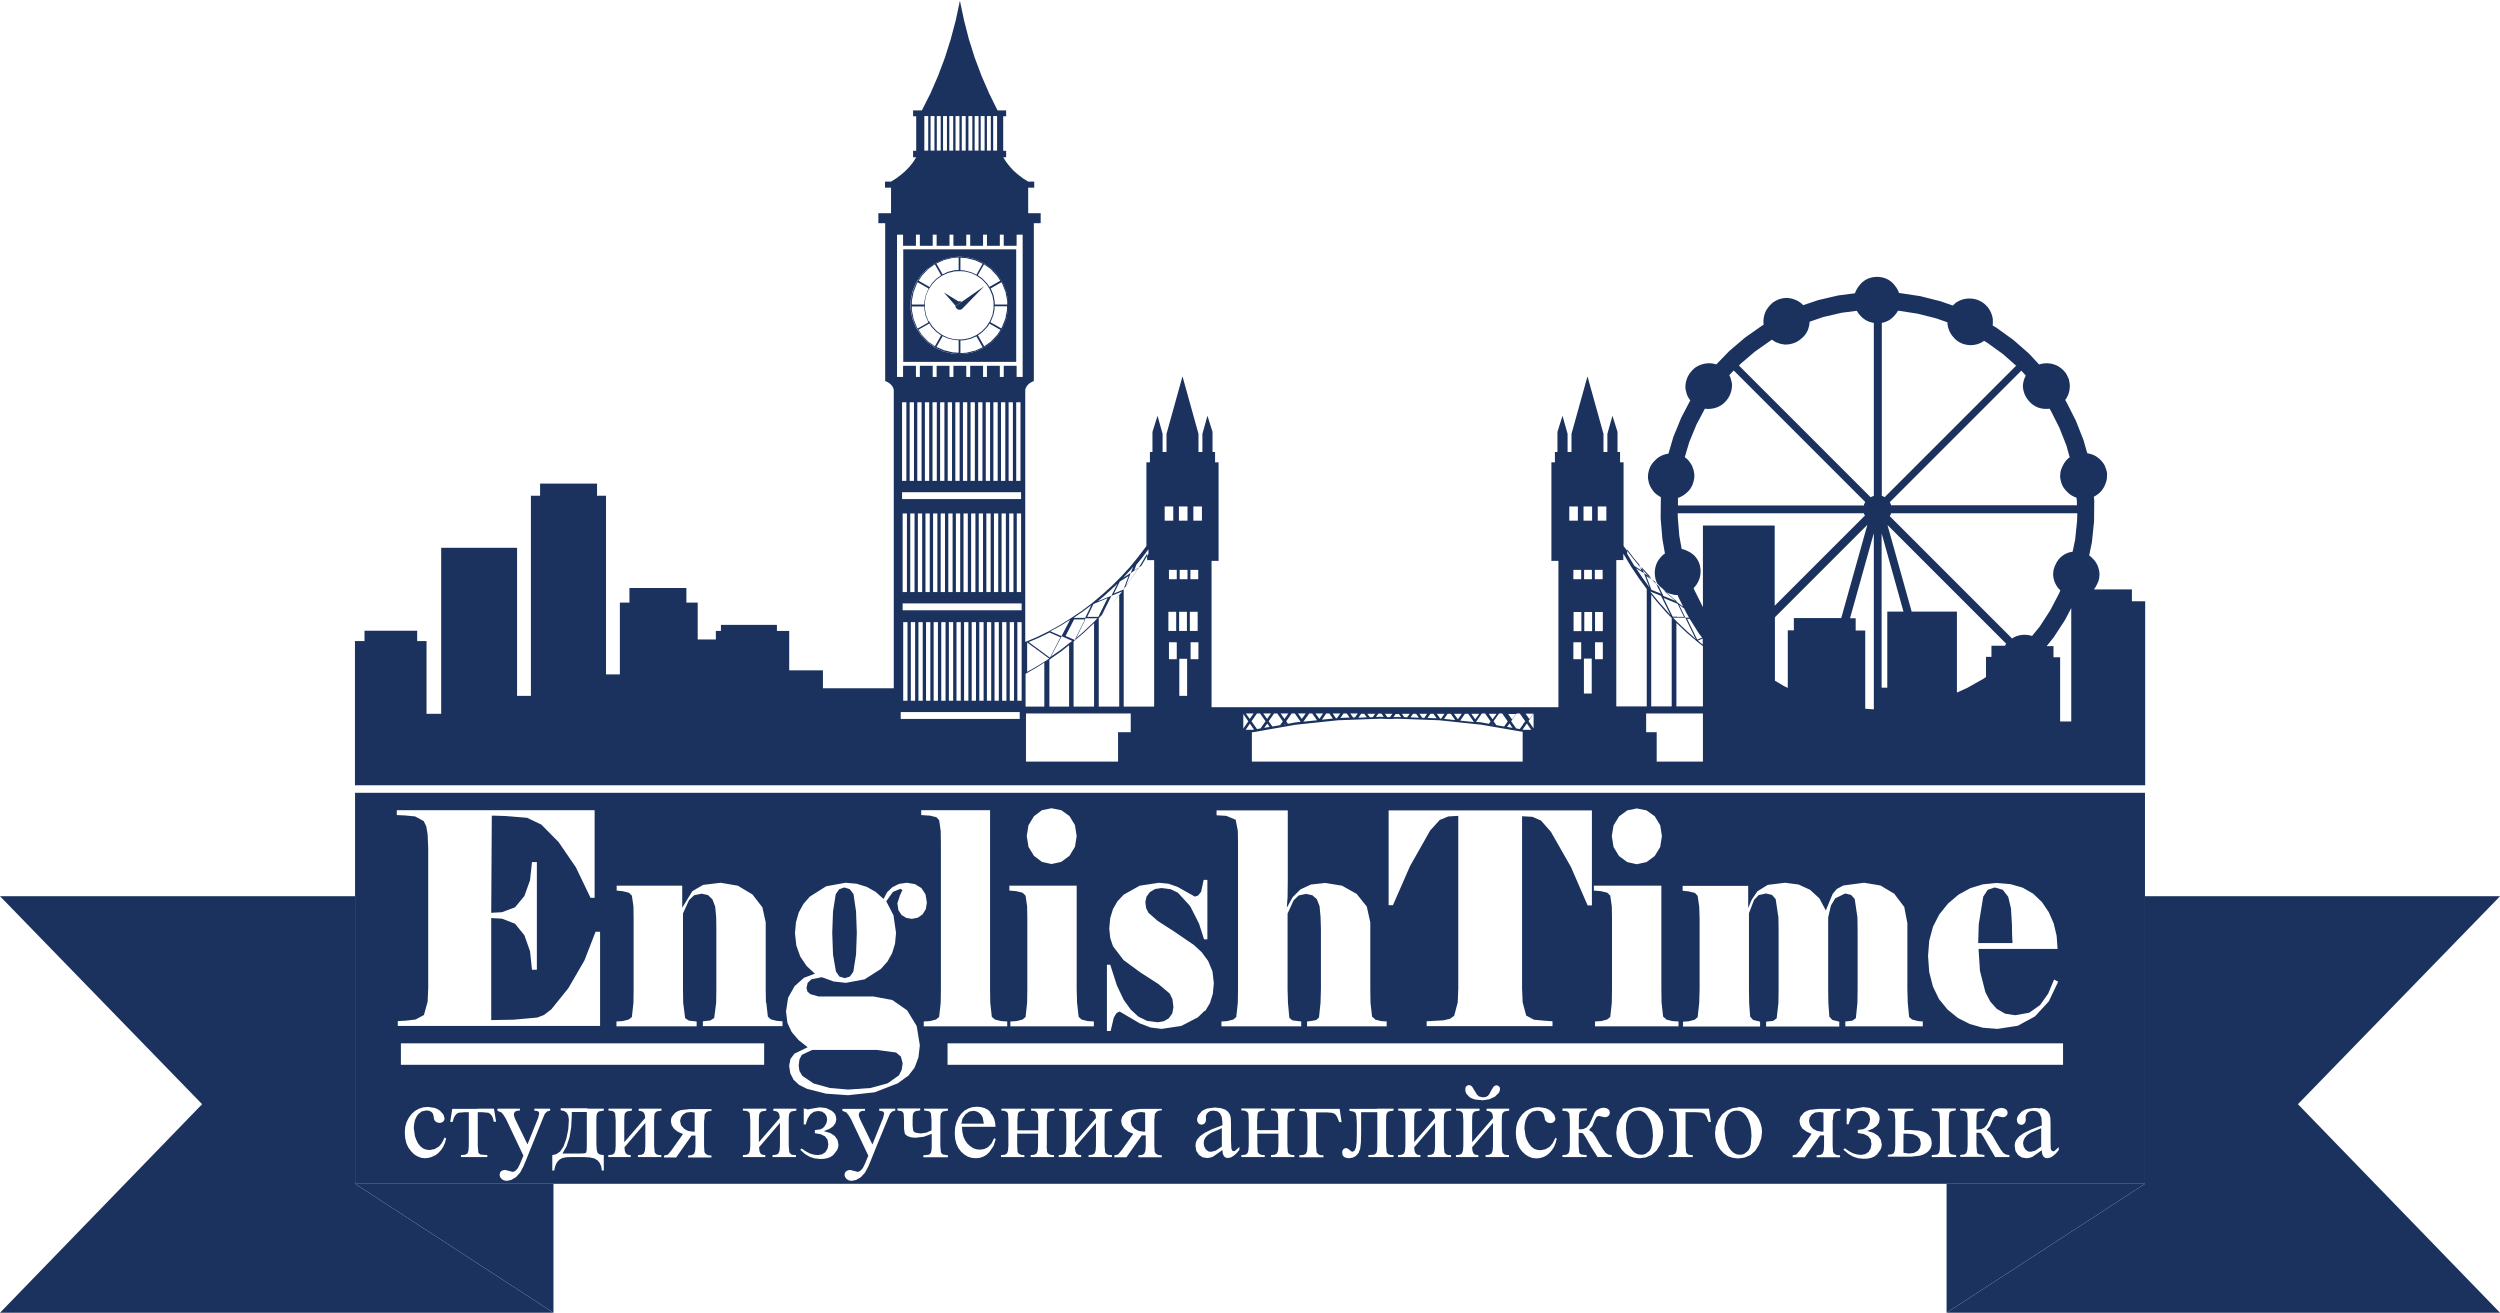 <svg xmlns:rdf="http://www.w3.org/1999/02/22-rdf-syntax-ns#" xmlns="http://www.w3.org/2000/svg" enable-background="new 0 0 12.815 6.729" xml:space="preserve" viewBox="0 0 91.408 48" height="48" width="91.408" version="1.1" y="0px" x="0px" xmlns:cc="http://creativecommons.org/ns#" xmlns:dc="http://purl.org/dc/elements/1.1/"><g fill-rule="evenodd" fill="#1b325f" clip-rule="evenodd" transform="scale(7.133)"><polygon points="2.883 5.913 2.975 5.913 2.995 5.912 3.004 5.909 3.007 5.899 3.008 5.878 3.008 5.7 2.931 5.7 2.931 5.715 2.928 5.777 2.919 5.831 2.904 5.876"/><polygon points="3.486 5.746 3.491 5.768 3.506 5.785 3.512 5.789 3.527 5.797 3.553 5.801 3.554 5.801 3.561 5.801 3.561 5.791 3.561 5.703 3.541 5.7 3.517 5.703 3.5 5.714 3.49 5.729"/><polygon points="5.037 5.727 5.029 5.713 5.017 5.703 5.003 5.696 4.989 5.694 4.968 5.698 4.949 5.712 4.934 5.733 4.928 5.76 5.043 5.76"/><polygon points="5.796 5.746 5.801 5.768 5.815 5.785 5.822 5.789 5.837 5.797 5.863 5.801 5.864 5.801 5.87 5.801 5.87 5.791 5.87 5.703 5.85 5.7 5.827 5.703 5.809 5.714 5.799 5.729"/><polygon points="6.173 5.877 6.181 5.892 6.194 5.902 6.208 5.904 6.232 5.898 6.263 5.877 6.263 5.783 6.21 5.806 6.191 5.818 6.179 5.831 6.172 5.845 6.17 5.859"/><polygon points="8.473 5.823 8.471 5.792 8.466 5.764 8.457 5.739 8.444 5.719 8.434 5.707 8.422 5.699 8.409 5.694 8.395 5.693 8.381 5.695 8.366 5.701 8.353 5.713 8.343 5.731 8.336 5.756 8.334 5.786 8.339 5.837 8.346 5.859 8.355 5.88 8.367 5.897 8.38 5.909 8.395 5.917 8.412 5.919 8.425 5.918 8.436 5.914 8.456 5.898 8.463 5.885 8.468 5.868"/><polygon points="8.978 5.823 8.976 5.792 8.971 5.764 8.962 5.739 8.95 5.719 8.939 5.707 8.928 5.699 8.915 5.694 8.901 5.693 8.886 5.695 8.872 5.701 8.859 5.713 8.848 5.731 8.842 5.756 8.839 5.786 8.845 5.837 8.852 5.859 8.861 5.88 8.873 5.897 8.886 5.909 8.901 5.917 8.918 5.919 8.931 5.918 8.942 5.914 8.961 5.898 8.969 5.885 8.974 5.868"/><polygon points="9.276 5.729 9.273 5.746 9.278 5.768 9.292 5.785 9.299 5.789 9.314 5.797 9.34 5.801 9.341 5.801 9.347 5.801 9.347 5.791 9.347 5.703 9.328 5.7 9.303 5.703 9.286 5.714"/><polygon points="9.81 5.91 9.83 5.899 9.842 5.883 9.846 5.863 9.842 5.84 9.828 5.824 9.806 5.814 9.774 5.811 9.757 5.811 9.757 5.909 9.785 5.913"/><polygon points="10.373 5.877 10.382 5.892 10.395 5.902 10.409 5.904 10.433 5.898 10.463 5.877 10.463 5.783 10.41 5.806 10.392 5.818 10.38 5.831 10.373 5.845 10.37 5.859"/><polygon points="10.313 4.737 10.308 4.656 10.294 4.597 10.266 4.561 10.225 4.549 10.189 4.561 10.166 4.596 10.143 4.737 10.14 4.834 10.316 4.834 10.314 4.795"/><polygon points="4.374 4.981 4.388 4.893 4.392 4.782 4.388 4.672 4.375 4.583 4.356 4.558 4.328 4.549 4.302 4.558 4.284 4.583 4.27 4.672 4.266 4.782 4.27 4.893 4.285 4.98 4.303 5.006 4.33 5.014 4.356 5.006"/><polygon points="4.627 5.451 4.618 5.416 4.593 5.395 4.495 5.382 4.163 5.382 4.11 5.407 4.098 5.43 4.094 5.462 4.098 5.49 4.113 5.515 4.171 5.554 4.254 5.577 4.348 5.585 4.462 5.577 4.55 5.553 4.608 5.512 4.622 5.484"/><path d="m10.995 4.064h-9.175v0.53 1.474h1.017 7.141 1.017v-1.474-0.53zm-1.284 0.519 0.05 0.066 0.016 0.083v0.338l0.002 0.07 0.007 0.073 0.015 0.013 0.031 0.008 0.024 0.002v0.025h-0.397v-0.025l0.036-0.004 0.018-0.013 0.008-0.079 0.001-0.07v-0.306l-0.001-0.062-0.014-0.094-0.019-0.021-0.03-0.007-0.051 0.025-0.022 0.037-0.014 0.061v0.368l0.001 0.07 0.005 0.07 0.015 0.017 0.036 0.009v0.025h-0.375v-0.025l0.036-0.004 0.018-0.013 0.009-0.079 0.001-0.07v-0.306l-0.001-0.062-0.014-0.094-0.019-0.022-0.03-0.007-0.038 0.008-0.024 0.025-0.026 0.068v0.39l0.001 0.07 0.005 0.07 0.015 0.017 0.036 0.009v0.025h-0.395v-0.025l0.029-0.002 0.031-0.008 0.015-0.013 0.008-0.073 0.002-0.07v-0.362l-0.002-0.062-0.008-0.055-0.014-0.015-0.033-0.008-0.03-0.003v-0.025h0.336v0.114l0.018-0.043 0.029-0.043 0.053-0.033 0.089-0.011 0.069 0.009 0.059 0.027 0.048 0.044 0.033 0.062 0.035-0.085 0.021-0.025 0.034-0.018 0.106-0.014 0.084 0.014 0.072 0.043zm-1.17 0.643 0.031 0.008 0.032 0.002v0.025h-0.428v-0.025l0.032-0.002 0.03-0.008 0.016-0.013 0.008-0.073 0.001-0.07v-0.362l-0.001-0.062-0.008-0.055-0.015-0.015-0.033-0.008-0.036-0.003v-0.025h0.346v0.529l0.001 0.07 0.008 0.072 0.016 0.014zm-3.684 0.122h5.718v0.11h-5.718v-0.11zm2.764 0.335h0.115v0.01l-0.024 0.004-0.01 0.009-0.003 0.011-0.001 0.024v0.132l0.003 0.034 0.009 0.01 0.009 0.003 0.016 0.001v0.01h-0.12v-0.01l0.019-0.002 0.011-0.006 0.006-0.014 0.002-0.026v-0.117l-0.107 0.125 0.002 0.019 0.005 0.012 0.009 0.007 0.016 0.002v0.01h-0.115v-0.01l0.02-0.002 0.011-0.007 0.005-0.014 0.002-0.025v-0.132l-0.003-0.035-0.009-0.009-0.009-0.003-0.016-0.001v-0.01h0.12v0.01l-0.024 0.004-0.01 0.009-0.003 0.011-0.001 0.024v0.114l0.107-0.124-0.002-0.018-0.006-0.011-0.01-0.006-0.015-0.002v-0.01zm-0.059-0.087 0.009 0.015 0.01 0.009 0.02 0.005 0.015-0.002 0.011-0.006 0.008-0.01 0.008-0.016 0.013-0.021 0.007-0.005 0.008-0.002 0.007 0.002 0.006 0.004 0.004 0.006 0.001 0.008-0.002 0.01-0.005 0.01-0.02 0.019-0.029 0.013-0.033 0.005-0.039-0.004-0.015-0.005-0.013-0.007-0.017-0.018-0.004-0.011-0.001-0.011 0.001-0.009 0.004-0.007 0.006-0.004 0.007-0.002 0.009 0.002l0.008 0.006 0.015 0.025zm-0.238 0.087h0.115v0.01l-0.024 0.004-0.01 0.009-0.003 0.011-0.001 0.024v0.132l0.003 0.034 0.009 0.01 0.009 0.003 0.016 0.001v0.01h-0.12v-0.01l0.019-0.002 0.011-0.006 0.006-0.014 0.002-0.026v-0.117l-0.107 0.125 0.002 0.019 0.005 0.012 0.009 0.007 0.016 0.002v0.01h-0.115v-0.01l0.02-0.002 0.011-0.007 0.005-0.014 0.002-0.025v-0.132l-0.003-0.035-0.009-0.009-0.009-0.003-0.016-0.001v-0.01h0.12v0.01l-0.024 0.004-0.01 0.009-0.003 0.011-0.001 0.024v0.114l0.107-0.124-0.002-0.018-0.006-0.011-0.01-0.006-0.015-0.002v-0.01zm-0.264 0h0.083v0.01l-0.025 0.004-0.009 0.009-0.003 0.011-0.001 0.024v0.132l0.003 0.034 0.009 0.01 0.01 0.003 0.016 0.001v0.01h-0.129v-0.01l0.029-0.002 0.007-0.004 0.006-0.007 0.003-0.013 0.001-0.022v-0.172h-0.083v0.104l-0.001 0.051-0.004 0.033-0.008 0.021-0.013 0.015-0.017 0.009-0.019 0.003-0.015-0.002-0.011-0.005-0.007-0.009-0.002-0.013 0.001-0.009 0.004-0.007 0.006-0.005 0.008-0.002 0.009 0.002 0.008 0.006 0.009 0.008 0.007 0.003 0.011-0.005 0.007-0.016 0.004-0.028 0.001-0.043v-0.055l-0.002-0.034-0.004-0.018-0.011-0.007-0.021-0.004v-0.01h0.057 0.083zm0.76-0.479 0.043 0.023l0.053 0.005 0.042 0.003v0.025h-0.645v-0.025l0.087-0.005 0.033-0.008 0.021-0.015 0.018-0.068 0.003-0.07v-0.887l-0.051 0.003-0.044 0.018-0.049 0.054-0.103 0.182-0.088 0.201h-0.022v-0.486h0.359 0.324 0.359v0.387 0.1h-0.022l-0.085-0.196-0.103-0.181-0.051-0.058-0.044-0.019-0.053-0.003v0.884l0.003 0.07 0.018 0.067zm-1.303 0.479h0.12v0.01l-0.025 0.004-0.006 0.005-0.004 0.006-0.003 0.033v0.132l0.002 0.031 0.003 0.007 0.006 0.005 0.01 0.004 0.015 0.001v0.01h-0.12v-0.01l0.019-0.002 0.011-0.006 0.006-0.014 0.002-0.026v-0.062h-0.108v0.062l0.002 0.031 0.004 0.007 0.006 0.005 0.01 0.004 0.016 0.001v0.01h-0.12v-0.01l0.02-0.002 0.011-0.007 0.005-0.014 0.002-0.025v-0.132l-0.002-0.032-0.004-0.007-0.006-0.005-0.01-0.004-0.016-0.001v-0.01h0.12v0.01l-0.025 0.004-0.007 0.005-0.004 0.006-0.003 0.033v0.053h0.108v-0.053l-0.002-0.031-0.009-0.012-0.01-0.004-0.016-0.001v-0.01zm0.531-0.457 0.031 0.008l0.029 0.002v0.025h-0.408v-0.025l0.017-0.002 0.029-0.005 0.015-0.013 0.008-0.076 0.002-0.07v-0.309l-0.002-0.062-0.005-0.054-0.014-0.036-0.023-0.02-0.032-0.007-0.038 0.008-0.026 0.025-0.031 0.068v0.388l0.002 0.069 0.007 0.077 0.015 0.013 0.029 0.004 0.017 0.002v0.025h-0.409v-0.025l0.03-0.002 0.031-0.008 0.015-0.013 0.008-0.073 0.001-0.07v-0.749l-0.001-0.062-0.011-0.057-0.048-0.02-0.05-0.003v-0.025h0.365v0.36l-0.001 0.084-0.004 0.055 0.03-0.054 0.04-0.04 0.054-0.025 0.073-0.008 0.086 0.014 0.075 0.042 0.052 0.065 0.018 0.081v0.341l0.001 0.07 0.008 0.072 0.016 0.014zm3.374-0.645 0.045 0.043 0.035 0.052 0.025 0.057 0.015 0.063 0.005 0.068h-0.405l0.007 0.112 0.028 0.11 0.025 0.048 0.033 0.037 0.043 0.025 0.051 0.008 0.073-0.013 0.055-0.039 0.042-0.059 0.03-0.072 0.021 0.011-0.048 0.101-0.071 0.077-0.088 0.048-0.104 0.016-0.075-0.006-0.067-0.019-0.061-0.031-0.053-0.043-0.044-0.054-0.031-0.064-0.019-0.074-0.006-0.083 0.006-0.078 0.019-0.071 0.032-0.063 0.045-0.056 0.054-0.046 0.06-0.033 0.065-0.02 0.07-0.007 0.071 0.006 0.063 0.018 0.054 0.031zm-0.266 1.207 0.015-0.007 0.014-0.015 0.012-0.025 0.017-0.039 0.008-0.009 0.011-0.007 0.013-0.005 0.013-0.002 0.013 0.002 0.01 0.005 0.007 0.008 0.002 0.01-0.002 0.009-0.005 0.007-0.008 0.005-0.01 0.002-0.015-0.003-0.017-0.004-0.011 0.005-0.009 0.016-0.014 0.032-0.017 0.019 0.018 0.013 0.014 0.019 0.022 0.038 0.019 0.031 0.013 0.017 0.013 0.008 0.018 0.003v0.01h-0.073l-0.03-0.051-0.029-0.051-0.012-0.018-0.006-0.004-0.009-0.001-0.01 0.001v0.066l0.003 0.034 0.004 0.006 0.007 0.004 0.027 0.003v0.01h-0.124v-0.01l0.02-0.002 0.011-0.007 0.005-0.014 0.002-0.025v-0.132l-0.003-0.034-0.009-0.009-0.01-0.003-0.016-0.001v-0.01h0.124v0.01l-0.028 0.003-0.009 0.008-0.003 0.011-0.001 0.025v0.049l0.008 0.001 0.016-0.002zm-0.689-0.106h0.011l0.011 0.004 0.02-0.004 0.042-0.007 0.033 0.004 0.027 0.013 0.011 0.009 0.007 0.01 0.005 0.012 0.001 0.013-0.004 0.019-0.012 0.017-0.02 0.014-0.028 0.011 0.033 0.01 0.023 0.015 0.014 0.02 0.005 0.025-0.002 0.014-0.005 0.013-0.018 0.024-0.013 0.01-0.016 0.007-0.019 0.004-0.021 0.001-0.028-0.003-0.025-0.008-0.024-0.014-0.026-0.022 0.007-0.007 0.022 0.015 0.021 0.011 0.021 0.006 0.02 0.002 0.021-0.004 0.017-0.011 0.011-0.018 0.004-0.022-0.004-0.024-0.013-0.017-0.022-0.011-0.031-0.005v-0.016l0.028-0.004 0.011-0.005 0.009-0.008 0.011-0.018 0.004-0.019-0.003-0.017-0.009-0.014-0.015-0.01-0.019-0.003-0.022 0.004-0.018 0.013-0.014 0.022-0.01 0.03h-0.01v-0.078zm-0.073 0.059v0.132l0.002 0.031 0.004 0.007 0.007 0.006 0.01 0.004 0.015 0.001v0.01h-0.12v-0.01l0.019-0.002 0.011-0.006 0.006-0.014 0.002-0.026v-0.054l-0.011 0-0.009-0-0.079 0.112h-0.062v-0.01l0.019-0.004 0.02-0.024 0.058-0.082-0.027-0.012-0.02-0.015-0.011-0.018-0.004-0.021 0.002-0.012 0.004-0.011 0.017-0.02 0.013-0.008 0.017-0.006 0.046-0.005h0.028 0.083v0.01l-0.015 0.001-0.01 0.004-0.011 0.012-0.003 0.032zm0.506-0.059h0.125v0.01l-0.023 0.004-0.006 0.004-0.004 0.006-0.003 0.034v0.132l0.002 0.033 0.004 0.007 0.007 0.005 0.025 0.004v0.01h-0.125v-0.01l0.027-0.003 0.006-0.004 0.005-0.007 0.003-0.013 0.001-0.022v-0.132l-0.003-0.034-0.004-0.006-0.006-0.004-0.029-0.003v-0.01zm-3.945 0v0.01l-0.014 0.001-0.01 0.004-0.011 0.012-0.003 0.032v0.132l0.002 0.031 0.004 0.007 0.007 0.006 0.01 0.004 0.015 0.001v0.01h-0.12v-0.01l0.019-0.002 0.011-0.006 0.006-0.014 0.002-0.026v-0.054l-0.011 0-0.009-0-0.079 0.112h-0.062v-0.01l0.019-0.004 0.02-0.024 0.058-0.082-0.027-0.012-0.019-0.015-0.012-0.018-0.004-0.021 0.002-0.012 0.004-0.011 0.017-0.02 0.013-0.008 0.017-0.006 0.046-0.005h0.028 0.083zm-0.293 0.059v0.132l0.003 0.034 0.009 0.01 0.01 0.003 0.016 0.001v0.01h-0.12v-0.01l0.019-0.002 0.011-0.006 0.006-0.014 0.002-0.026v-0.117l-0.108 0.125 0.002 0.019 0.005 0.012 0.009 0.007 0.016 0.002v0.01h-0.115v-0.01l0.021-0.002 0.011-0.007 0.005-0.014 0.002-0.025v-0.132l-0.003-0.035-0.009-0.009-0.009-0.003-0.016-0.001v-0.01h0.12v0.01l-0.025 0.004-0.01 0.009-0.003 0.011-0.001 0.024v0.114l0.108-0.124-0.002-0.018-0.006-0.011-0.01-0.006-0.015-0.002v-0.01h0.116v0.01l-0.025 0.004-0.01 0.009-0.003 0.011-0.001 0.024zm-0.297 0.132 0.002 0.031 0.004 0.007 0.006 0.005 0.011 0.004 0.015 0.001v0.01h-0.12v-0.01l0.019-0.002 0.011-0.006 0.006-0.014 0.002-0.026v-0.062h-0.107v0.062l0.002 0.031 0.004 0.007 0.006 0.005 0.01 0.004 0.015 0.001v0.01h-0.12v-0.01l0.02-0.002 0.011-0.007 0.005-0.014 0.002-0.025v-0.132l-0.002-0.031-0.003-0.007-0.006-0.005-0.01-0.004-0.015-0.001v-0.01h0.12v0.01l-0.025 0.004-0.006 0.005-0.004 0.006-0.003 0.033v0.053h0.107v-0.053l-0.002-0.031-0.009-0.012-0.01-0.004-0.016-0.001v-0.01h0.12v0.01l-0.025 0.004-0.007 0.005-0.004 0.006-0.003 0.033v0.132zm-0.626-0.19h0.12v0.01l-0.025 0.004-0.01 0.009-0.003 0.011-0.001 0.024v0.132l0.003 0.033 0.004 0.007 0.007 0.005 0.025 0.004v0.01h-0.126v-0.01l0.028-0.003 0.006-0.004 0.005-0.007 0.003-0.013 0.001-0.022v-0.061l-0.041 0.015-0.043 0.005-0.021-0.002-0.016-0.005-0.011-0.007-0.006-0.007-0.004-0.026v-0.045l-0.002-0.032-0.004-0.007-0.006-0.005-0.022-0.004v-0.01h0.117v0.01l-0.025 0.004-0.01 0.009-0.003 0.011-0.001 0.024v0.031l0.003 0.024 0.004 0.006 0.008 0.005 0.026 0.004 0.029-0.004 0.027-0.012v-0.053l-0.003-0.033-0.004-0.007-0.007-0.005-0.024-0.004v-0.01zm-0.231 0h0.081v0.01l-0.015 0.004-0.012 0.012-0.009 0.021-0.067 0.163-0.022 0.055-0.013 0.031-0.017 0.032-0.021 0.023-0.024 0.014-0.022 0.005-0.015-0.002-0.012-0.007-0.008-0.01-0.003-0.011 0.002-0.011 0.006-0.008 0.009-0.005 0.012-0.002 0.024 0.006 0.013 0.004 0.009-0.002 0.009-0.006 0.01-0.012 0.01-0.02 0.018-0.043-0.089-0.188-0.013-0.021-0.011-0.013-0.02-0.008v-0.01h0.116v0.01h-0.006l-0.011 0.001-0.008 0.004-0.005 0.006-0.002 0.007 0.002 0.013 0.007 0.017 0.061 0.125 0.055-0.137 0.005-0.022-0.002-0.007-0.007-0.005-0.016-0.002v-0.01zm1.666-0.501-0.034 0.033-0.085 0.044-0.101 0.015-0.056-0.007-0.055-0.021-0.104-0.061-0.016 0.008-0.014 0.024-0.016 0.068h-0.019v-0.34h0.017l0.034 0.106 0.035 0.074 0.036 0.05 0.039 0.036 0.045 0.022 0.054 0.007 0.031-0.005 0.026-0.015 0.018-0.025 0.006-0.032-0.005-0.041-0.014-0.029-0.058-0.049-0.092-0.059-0.087-0.064-0.054-0.071-0.014-0.042-0.005-0.049 0.005-0.053 0.014-0.046 0.023-0.04 0.032-0.034 0.082-0.046 0.099-0.015 0.049 0.005 0.046 0.016 0.089 0.05 0.017-0.006 0.015-0.019 0.013-0.061h0.019v0.305h-0.017l-0.026-0.081-0.045-0.089-0.063-0.069-0.037-0.018-0.047-0.006-0.033 0.005-0.027 0.016-0.017 0.023-0.006 0.028 0.004 0.031 0.012 0.024 0.048 0.042 0.087 0.056 0.098 0.067 0.04 0.037 0.033 0.045 0.022 0.053 0.007 0.06-0.005 0.055-0.015 0.048-0.024 0.04zm-1.524 0.336-0.048 0.035-0.118 0.046-0.137 0.015-0.113-0.008-0.098-0.025-0.04-0.02-0.028-0.026-0.017-0.033-0.006-0.039 0.007-0.035 0.02-0.027 0.068-0.033-0.047-0.037-0.035-0.041-0.015-0.032-0.007-0.016-0.007-0.058 0.011-0.07 0.033-0.059 0.048-0.043 0.056-0.021-0.043-0.04-0.032-0.048-0.02-0.056-0.007-0.064 0.005-0.055 0.014-0.05 0.024-0.044 0.033-0.038 0.084-0.053 0.099-0.018 0.057 0.005 0.052 0.016 0.046 0.026 0.04 0.036 0.018-0.034 0.027-0.026 0.034-0.017 0.04-0.006 0.042 0.007 0.033 0.02 0.021 0.032 0.007 0.042-0.005 0.033-0.016 0.027-0.025 0.018-0.031 0.006-0.029-0.005-0.024-0.015-0.016-0.025-0.005-0.035 0.013-0.04 0.013-0.028-0.011-0.006-0.038 0.016-0.034 0.048 0.037 0.072 0.013 0.09-0.005 0.055-0.015 0.049-0.024 0.043-0.034 0.038-0.083 0.053-0.096 0.018-0.063-0.007-0.061-0.022-0.053 0.011-0.019 0.018-0.006 0.026 0.005 0.019 0.015 0.013 0.042 0.012h0.281l0.097 0.018 0.076 0.053 0.048 0.079 0.001 0.002 0.016 0.098-0.007 0.062-0.02 0.053-0.034 0.044zm-0.683 0.165h0.115v0.01l-0.025 0.004-0.01 0.009-0.003 0.011-0.001 0.024v0.132l0.003 0.034 0.009 0.01 0.009 0.003 0.016 0.001v0.01h-0.12v-0.01l0.019-0.002 0.011-0.006 0.006-0.014 0.002-0.026v-0.117l-0.107 0.125 0.002 0.019 0.005 0.012 0.009 0.007 0.016 0.002v0.01h-0.115v-0.01l0.02-0.002 0.011-0.007 0.005-0.014 0.002-0.025v-0.132l-0.003-0.035-0.009-0.009-0.01-0.003-0.016-0.001v-0.01h0.12v0.01l-0.024 0.004-0.01 0.009-0.003 0.011-0.001 0.024v0.114l0.107-0.124-0.002-0.018-0.006-0.011-0.01-0.006-0.015-0.002v-0.01zm0.151 0h0.011l0.011 0.004 0.02-0.004 0.042-0.007 0.033 0.004 0.027 0.013 0.011 0.009 0.008 0.01 0.004 0.012 0.002 0.013-0.004 0.019-0.012 0.017-0.02 0.014-0.028 0.011 0.033 0.01 0.023 0.015 0.014 0.02 0.005 0.025-0.002 0.014-0.005 0.013-0.018 0.024-0.013 0.01-0.016 0.007-0.019 0.004-0.021 0.001-0.028-0.003-0.025-0.008-0.024-0.014-0.025-0.022 0.007-0.007 0.022 0.015 0.021 0.011 0.021 0.006 0.02 0.002 0.021-0.004 0.017-0.011 0.011-0.018 0.004-0.022-0.004-0.024-0.013-0.017-0.022-0.011-0.03-0.005v-0.016l0.028-0.004 0.011-0.005 0.009-0.008 0.011-0.018 0.004-0.019-0.003-0.017-0.009-0.014-0.015-0.01-0.019-0.003-0.022 0.004-0.018 0.013-0.014 0.022-0.01 0.03h-0.01v-0.078zm-0.509 0.059v0.132l0.002 0.031 0.004 0.007 0.007 0.006 0.01 0.004 0.015 0.001v0.01h-0.12v-0.01l0.019-0.002 0.011-0.006 0.006-0.014 0.002-0.026v-0.054l-0.011 0-0.009-0-0.079 0.112h-0.062v-0.01l0.019-0.004 0.02-0.024 0.058-0.082-0.027-0.012-0.019-0.015-0.012-0.018-0.004-0.021 0.001-0.012 0.004-0.011 0.017-0.02 0.013-0.008 0.017-0.006 0.046-0.005h0.028 0.082v0.01l-0.015 0.001-0.01 0.004-0.01 0.012-0.002 0.032zm3.141 0.166 0.009 0.01 0.009 0.003 0.016 0.001v0.01h-0.124v-0.01l0.022-0.002 0.012-0.006 0.006-0.014 0.002-0.026v-0.132l-0.003-0.034-0.004-0.006-0.006-0.004-0.028-0.004v-0.01h0.087 0.119l0.01 0.068h-0.012l-0.011-0.027-0.011-0.015-0.016-0.006-0.028-0.002h-0.053v0.172l0.003 0.034zm-1.231-1.367v0.529l0.002 0.07 0.008 0.072 0.015 0.014 0.031 0.008 0.032 0.002v0.025h-0.428v-0.025l0.032-0.002 0.031-0.008 0.015-0.013 0.008-0.073 0.001-0.07v-0.362l-0.001-0.062-0.008-0.055-0.015-0.015-0.033-0.008-0.035-0.003v-0.025h0.346zm-0.444-0.387v0.916l0.001 0.07 0.008 0.072 0.016 0.014 0.031 0.008 0.032 0.002v0.025h-0.428v-0.025l0.032-0.002 0.031-0.008 0.016-0.013 0.008-0.073 0.001-0.07v-0.749l-0.001-0.062-0.008-0.055-0.014-0.015-0.033-0.008-0.045-0.003v-0.025h0.355zm-1.147 0.985 0.008 0.072 0.015 0.014 0.031 0.008 0.029 0.002v0.025h-0.408v-0.025l0.038-0.004 0.02-0.013 0.01-0.078 0.001-0.07v-0.309l-0.001-0.062-0.005-0.052-0.014-0.037-0.023-0.022-0.032-0.007-0.039 0.008-0.026 0.025-0.031 0.068v0.388l0.001 0.07 0.01 0.079 0.02 0.013 0.039 0.004v0.025h-0.411v-0.025l0.032-0.002 0.031-0.008 0.016-0.013 0.008-0.073 0.001-0.07v-0.362l-0.001-0.062-0.008-0.055-0.015-0.015-0.033-0.008-0.03-0.003v-0.025h0.336v0.113l0.052-0.085 0.055-0.032 0.09-0.011 0.088 0.015 0.075 0.045 0.051 0.066 0.017 0.077v0.341l0.001 0.07zm-0.652 0.544h0.115v0.01l-0.024 0.004-0.01 0.009-0.003 0.011-0.001 0.024v0.132l0.003 0.034 0.009 0.01 0.009 0.003 0.016 0.001v0.01h-0.12v-0.01l0.019-0.002 0.011-0.006 0.006-0.014 0.002-0.026v-0.117l-0.107 0.125 0.002 0.019 0.005 0.012 0.009 0.007 0.016 0.002v0.01h-0.115v-0.01l0.02-0.002 0.011-0.007 0.005-0.014 0.002-0.025v-0.132l-0.003-0.035-0.009-0.009-0.009-0.003-0.016-0.001v-0.01h0.12v0.01l-0.025 0.004-0.01 0.009-0.003 0.011-0.001 0.024v0.114l0.107-0.124-0.002-0.018-0.006-0.011-0.01-0.006-0.015-0.002v-0.01zm-0.264 0h0.083v0.01l-0.025 0.004-0.009 0.009-0.003 0.011-0.001 0.024v0.123l0.002 0.031 0.005 0.016 0.011 0.007 0.02 0.003v0.01 0.069h-0.01l-0.003-0.021-0.008-0.018-0.012-0.014-0.016-0.009-0.022-0.005-0.03-0.002h-0.064l-0.027 0.001-0.02 0.004-0.015 0.008-0.013 0.014-0.009 0.019-0.005 0.023h-0.01v-0.079l0.021-0.005 0.004-0.003 0.015-0.01 0.017-0.025 0.015-0.041 0.01-0.049 0.003-0.048-0.003-0.021-0.008-0.015-0.013-0.009-0.018-0.004v-0.01h0.136zm0.905-0.335v0.11h-1.862v-0.11h1.862zm-1.47 0.335h0.085l0.011 0.067h-0.012l-0.004-0.018-0.006-0.013-0.008-0.009-0.009-0.006-0.033-0.003h-0.022v0.172l0.003 0.035 0.005 0.006 0.006 0.004 0.035 0.003v0.01h-0.135v-0.01l0.021-0.002 0.012-0.006 0.005-0.014 0.002-0.026v-0.172h-0.022l-0.032 0.003-0.008 0.005-0.008 0.009-0.007 0.013-0.006 0.02h-0.012l0.01-0.067h0.085 0.045zm0.102 0h0.116v0.01h-0.006l-0.01 0.001-0.008 0.004-0.005 0.006-0.002 0.007 0.002 0.013 0.007 0.017 0.061 0.125 0.055-0.137 0.005-0.022-0.002-0.007-0.007-0.005-0.016-0.002v-0.01h0.081v0.01l-0.015 0.004-0.012 0.012-0.009 0.021-0.066 0.163-0.022 0.055-0.013 0.031-0.017 0.032-0.021 0.023-0.024 0.014-0.022 0.005-0.015-0.002-0.012-0.007-0.008-0.01-0.003-0.011 0.002-0.011 0.005-0.008 0.009-0.005 0.012-0.002 0.024 0.006 0.014 0.004 0.009-0.002 0.009-0.006 0.01-0.012 0.01-0.02 0.018-0.043-0.089-0.188-0.013-0.021-0.011-0.013-0.02-0.008v-0.01zm7.129 0h0.13v0.01l-0.033 0.003-0.01 0.008-0.003 0.012-0.001 0.025v0.052l0.031-0.001 0.048 0.004 0.019 0.005 0.015 0.007 0.012 0.01 0.009 0.012 0.005 0.014 0.002 0.016-0.002 0.015-0.005 0.013-0.009 0.012-0.012 0.01-0.015 0.008-0.018 0.006-0.045 0.005h-0.037-0.082v-0.01l0.02-0.002 0.011-0.007 0.005-0.014 0.002-0.025v-0.132l-0.003-0.034-0.009-0.009-0.01-0.003-0.016-0.001v-0.01zm-4.602 0.02 0.012 0.015 0.008 0.017 0.005 0.019 0.002 0.022h-0.172l0.002 0.026 0.005 0.023 0.009 0.02 0.012 0.017 0.014 0.013 0.015 0.01 0.016 0.006 0.018 0.002 0.023-0.003 0.02-0.01 0.017-0.018 0.014-0.028 0.008 0.005-0.011 0.035-0.022 0.032-0.015 0.014-0.016 0.009-0.018 0.006-0.02 0.002-0.021-0.002-0.02-0.006-0.018-0.011-0.017-0.015-0.014-0.019-0.01-0.022-0.006-0.025-0.002-0.028 0.002-0.03 0.001-0.004 0.004-0.016 0.002-0.007 0.01-0.023 0.014-0.02 0.017-0.016 0.02-0.011 0.021-0.007 0.024-0.002 0.02 0.002 0.018 0.005 0.016 0.008 0.014 0.012zm3.564-0.02h0.12l0.01 0.068h-0.012l-0.01-0.027-0.011-0.015-0.016-0.006-0.028-0.002h-0.053v0.172l0.003 0.034 0.009 0.01 0.009 0.003 0.016 0.001v0.01h-0.124v-0.01l0.022-0.002 0.013-0.006 0.006-0.014 0.002-0.026v-0.132l-0.003-0.034-0.004-0.006-0.006-0.004-0.028-0.004v-0.01h0.086zm-5.564-0.906v0.482h-0.557-0.48v-0.025l0.04-0.002 0.051-0.006 0.043-0.023 0.019-0.068 0.003-0.07v-0.718l-0.003-0.07-0.007-0.041-0.013-0.027-0.044-0.024-0.052-0.005-0.042-0.002v-0.025h0.486 0.528v0.449h-0.021l-0.075-0.156-0.089-0.13-0.088-0.089-0.073-0.035-0.11-0.009-0.059-0.002h-0.012l-0.003 0.498 0.055-0.003 0.067-0.025 0.048-0.058 0.029-0.081 0.01-0.093h0.025v0.552h-0.025l-0.01-0.095-0.029-0.082-0.048-0.059-0.067-0.026-0.055-0.003v0.523l0.113-0.002 0.123-0.011 0.034-0.013 0.038-0.029 0.087-0.108 0.083-0.143 0.057-0.147h0.021v0zm7.382 0.901 0.024 0.008 0.014 0.011 0.01 0.015 0.004 0.018 0.001 0.03v0.084l0.001 0.044 0.005 0.011 0.007 0.003 0.007-0.002 0.022-0.02v0.015l-0.015 0.018-0.015 0.013-0.014 0.008-0.014 0.003-0.012-0.002-0.009-0.007-0.006-0.013-0.002-0.019-0.048 0.034-0.015 0.005-0.016 0.002-0.024-0.004-0.019-0.013-0.013-0.02-0.004-0.026 0.002-0.017 0.006-0.014 0.015-0.018 0.024-0.017 0.037-0.018 0.055-0.021v-0.01l-0.002-0.031-0.009-0.02-0.014-0.011-0.02-0.003-0.015 0.002-0.012 0.007-0.008 0.01-0.003 0.011 0.001 0.016-0.002 0.011-0.005 0.008-0.007 0.005-0.009 0.002-0.009-0.002-0.007-0.005-0.005-0.008-0.002-0.011 0.002-0.011 0.005-0.011 0.018-0.02 0.013-0.008 0.016-0.006 0.038-0.005 0.03 0.003zm-2.448 0.004h0.124v0.01l-0.028 0.003-0.009 0.008-0.003 0.011-0.001 0.025v0.049l0.008 0.001 0.016-0.002 0.015-0.007 0.014-0.015 0.012-0.025 0.017-0.039 0.008-0.009 0.011-0.007 0.013-0.005 0.013-0.002 0.013 0.002 0.01 0.005 0.007 0.008 0.002 0.011-0.002 0.009-0.005 0.007-0.008 0.005-0.01 0.002-0.015-0.003-0.017-0.004-0.011 0.005-0.009 0.016-0.013 0.032-0.017 0.019 0.018 0.013 0.014 0.019 0.022 0.038 0.019 0.031 0.013 0.017 0.013 0.008 0.018 0.003v0.01h-0.073l-0.032-0.05-0.029-0.051-0.012-0.018-0.006-0.004-0.008-0.001-0.01 0.001v0.066l0.003 0.034 0.004 0.006 0.007 0.004 0.027 0.003v0.01h-0.124v-0.01l0.02-0.002 0.011-0.007 0.005-0.014 0.002-0.025v-0.132l-0.003-0.034-0.009-0.009-0.01-0.003-0.016-0.001v-0.01zm-0.038 0.15 0.008 0.004-0.006 0.023-0.008 0.02-0.011 0.017-0.013 0.015-0.015 0.012-0.016 0.008-0.017 0.005-0.017 0.002-0.021-0.002-0.019-0.007-0.018-0.011-0.017-0.016-0.014-0.019-0.01-0.022-0.006-0.026-0.002-0.029 0.002-0.028 0.006-0.025 0.011-0.022 0.015-0.02 0.018-0.016 0.02-0.011 0.022-0.007 0.024-0.002 0.034 0.005 0.014 0.006 0.013 0.008 0.018 0.02 0.006 0.02-0.002 0.009-0.005 0.007-0.008 0.005-0.011 0.002-0.014-0.003-0.01-0.008-0.004-0.008-0.002-0.013-0.004-0.014-0.007-0.01-0.011-0.006-0.015-0.002-0.025 0.005-0.019 0.015-0.009 0.014-0.007 0.016-0.004 0.019-0.002 0.021 0.006 0.042 0.007 0.019 0.01 0.018 0.012 0.015 0.014 0.011 0.016 0.006 0.018 0.002 0.025-0.005 0.022-0.013 0.015-0.018l0.014-0.028zm0.94-0.158 0.027 0.003 0.024 0.008 0.021 0.013 0.018 0.019 0.013 0.019 0.009 0.021 0.006 0.022 0.002 0.023-0.004 0.033-0.012 0.034-0.019 0.03-0.025 0.022-0.03 0.013-0.033 0.004-0.027-0.003-0.024-0.008-0.021-0.014-0.018-0.019-0.012-0.019-0.009-0.021-0.005-0.022-0.002-0.023 0.004-0.034 0.013-0.034 0.02-0.029 0.025-0.02 0.029-0.012 0.03-0.004zm-0.506 0 0.027 0.003 0.024 0.008 0.021 0.013 0.019 0.019 0.013 0.019 0.009 0.02l0.005 0.022 0.002 0.023-0.004 0.033-0.012 0.034-0.019 0.03-0.025 0.022-0.03 0.013-0.033 0.004-0.027-0.003-0.024-0.008-0.021-0.014-0.018-0.019-0.012-0.019-0.009-0.021-0.005-0.022-0.002-0.023 0.004-0.034 0.013-0.034 0.02-0.029 0.025-0.02 0.028-0.012 0.03-0.004zm-2.096 0.169 0.002 0.044 0.004 0.011 0.007 0.003 0.008-0.002 0.022-0.02v0.015l-0.015 0.018-0.015 0.013-0.014 0.008-0.014 0.003-0.012-0.002-0.009-0.007-0.006-0.013-0.002-0.019-0.048 0.034-0.015 0.005-0.016 0.002-0.023-0.004-0.019-0.013-0.013-0.02-0.004-0.026 0.002-0.017 0.006-0.014 0.015-0.018 0.024-0.017 0.036-0.018 0.055-0.021v-0.01l-0.003-0.031-0.009-0.02-0.015-0.011-0.02-0.003-0.015 0.002-0.012 0.007-0.008 0.01-0.003 0.011 0.001 0.016-0.002 0.011-0.005 0.008-0.007 0.005-0.009 0.002-0.009-0.002-0.007-0.005-0.005-0.008-0.002-0.011 0.002-0.011 0.004-0.011 0.018-0.021 0.013-0.008 0.016-0.006 0.038-0.005 0.03 0.003 0.024 0.008 0.014 0.011 0.01 0.015 0.004 0.018 0.001 0.03v0.084h0zm-4.08 0.079-0.016 0.008-0.017 0.005-0.017 0.002-0.02-0.002-0.019-0.007-0.018-0.011-0.016-0.016-0.014-0.019-0.01-0.022-0.006-0.026-0.002-0.029 0.002-0.028 0.007-0.025 0.011-0.022 0.015-0.02 0.018-0.016 0.02-0.011 0.022-0.007 0.024-0.002 0.034 0.005 0.014 0.006 0.013 0.008 0.018 0.02 0.006 0.02-0.002 0.009-0.005 0.007-0.008 0.005-0.011 0.002-0.014-0.003-0.01-0.008-0.004-0.008-0.002-0.013-0.003-0.014-0.008-0.01-0.011-0.006-0.015-0.002-0.024 0.005-0.019 0.015-0.009 0.014-0.007 0.016-0.004 0.019-0.002 0.021 0.006 0.042 0.007 0.019 0.009 0.018 0.012 0.015 0.014 0.011 0.016 0.006 0.018 0.002 0.025-0.005 0.022-0.013 0.015-0.018 0.014-0.028 0.008 0.004-0.006 0.023-0.009 0.02-0.011 0.017-0.014 0.015-0.015 0.012zm6.28-1.693 0.009 0.057-0.009 0.056-0.028 0.046-0.042 0.031-0.05 0.011-0.049-0.011-0.042-0.031-0.028-0.046-0.009-0.056 0.009-0.055 0.028-0.046 0.042-0.031 0.049-0.01 0.05 0.01 0.042 0.03l0.028 0.046zm-3 0.112-0.028 0.046-0.042 0.031-0.05 0.011-0.049-0.011-0.041-0.031-0.028-0.046-0.009-0.056 0.009-0.055 0.028-0.046 0.041-0.031 0.049-0.01 0.05 0.01 0.042 0.03 0.028 0.046 0.009 0.057-0.009 0.056z"/><polygon points="9.978 6.729 12.815 6.729 11.779 5.66 12.815 4.594 10.995 4.594 10.995 6.068"/><polygon points="9.978 6.729 10.995 6.068 9.978 6.068"/><polygon points="1.82 4.594 0 4.594 1.036 5.66 0 6.729 2.837 6.729 1.82 6.068"/><polygon points="2.837 6.068 1.82 6.068 2.837 6.729"/><path d="m8.661 3.172 0.048 0.076 0.016 0.02-0.025 0.011-0.052-0.107h0.014zm0.067 0.132v-0.031l-0.025 0.011 0.025 0.02zm-0.288 0.317h-0.003-0.152v-0.75h0.036v-0.033l0.039 0.065 0.042 0.063 0.039 0.053v0.603zm0.129 0h-0.105v-0.573l0.028 0.035 0.049 0.056 0.028 0.029v0.453zm0.024-0.429v0.429h0.136v-0.309l-0.027-0.021-0.056-0.048-0.053-0.05zm0.045-0.026h-0.045-0.017l0.017 0.018 0.004 0.004 0.053 0.05 0.03 0.026 0.013 0.014-0.054-0.111zm-0.004-0.044 0.019 0.036l0.005 0.008h-0.019l-0.032-0.066 0.028 0.021zm-0.109-0.098 0.024 0.022 0.051 0.043 0.028 0.021-0.023-0.046-0.006-0.014-0.011-0-0.011-0.002-0.011-0.003-0.011-0.003-0.01-0.005-0.01-0.006-0.009-0.006-0.002-0.002zm-0.012-0.011 0.012 0.011-0.007-0.006-0.005-0.005zm-6.692 1.012h9.175v-0.943h-0.068v-0.061h-0.195l0.004-0.005 0.006-0.009 0.005-0.01 0.005-0.01 0.004-0.011 0.003-0.011 0.001-0.011 0.001-0.011-0.001-0.011-0.002-0.011-0.003-0.011-0.004-0.011-0.005-0.01-0.006-0.01-0.007-0.009-0.008-0.008-0.008-0.008-0.009-0.007 0.014-0.068 0.011-0.106 0.001-0.106-0.002-0.021 0.009-0.005 0.009-0.006 0.009-0.007 0.008-0.008 0.007-0.008 0.006-0.009 0.006-0.01 0.004-0.01 0.004-0.01 0.003-0.011 0.002-0.011 0-0.011 0.001-0.012-0.002-0.011-0.003-0.011-0.004-0.011-0.004-0.01-0.006-0.01-0.007-0.009-0.007-0.008-0.009-0.008-0.009-0.007-0.009-0.006-0.01-0.005-0.011-0.004-0.011-0.003-0.01-0.002-0.019-0.067-0.039-0.099-0.048-0.095-0.007-0.012 0.006-0.008 0.005-0.01 0.005-0.01 0.003-0.011 0.003-0.011 0.001-0.011 0.001-0.011-0.001-0.011-0.002-0.011-0.002-0.011-0.004-0.01-0.005-0.01-0.005-0.01-0.007-0.009-0.007-0.008-0.009-0.008-0.009-0.007-0.009-0.006-0.01-0.005-0.011-0.004-0.01-0.003-0.012-0.002-0.011-0.001-0.011 0-0.011 0.001-0.011 0.002-0.011 0.003-0.052-0.056-0.08-0.07-0.086-0.062-0.02-0.012 0.001-0.01v-0.011-0.011l-0.002-0.011-0.003-0.011-0.004-0.011-0.005-0.01-0.006-0.01-0.006-0.009-0.008-0.008-0.008-0.008-0.009-0.007-0.01-0.006-0.01-0.005-0.01-0.004-0.011-0.003-0.011-0.002-0.012-0.001-0.011 0-0.011 0.001-0.011 0.002-0.011 0.003-0.01 0.004-0.01 0.005-0.01 0.006-0.008 0.007-0.008 0.008-0.063-0.022-0.103-0.026-0.105-0.016-0.005-0-0.003-0.009-0.005-0.01-0.006-0.01-0.007-0.009-0.007-0.009-0.008-0.008-0.009-0.007-0.009-0.006-0.01-0.005-0.01-0.004-0.011-0.003-0.011-0.002-0.011-0.001h-0.011l-0.011 0.001-0.011 0.002-0.011 0.003-0.01 0.004-0.01 0.005-0.009 0.006-0.009 0.007-0.008 0.008-0.007 0.009-0.007 0.009-0.006 0.01-0.005 0.01-0.004 0.01-0.085 0.011-0.103 0.024-0.077 0.026-0.007-0.007-0.009-0.007-0.009-0.006-0.01-0.005-0.01-0.004-0.011-0.004-0.011-0.002-0.011-0.002-0.011-0-0.011 0.001-0.011 0.002-0.011 0.003-0.01 0.004-0.01 0.005-0.01 0.006-0.009 0.007-0.008 0.008-0.007 0.008-0.007 0.009-0.006 0.009-0.005 0.01-0.004 0.011-0.003 0.011-0.002 0.011-0.001 0.011 0 0.011 0.001 0.01-0.008 0.005-0.087 0.061-0.081 0.069-0.067 0.069-0.009-0.003-0.011-0.002-0.011-0.001h-0.011l-0.011 0.001-0.011 0.002-0.011 0.003-0.011 0.004-0.01 0.005-0.01 0.006-0.009 0.007-0.008 0.008-0.007 0.008-0.007 0.009-0.006 0.01-0.005 0.01-0.004 0.011-0.003 0.011-0.002 0.011-0.001 0.011 0 0.011 0.002 0.011 0.003 0.011 0.003 0.011 0.005 0.011 0.006 0.01 0.006 0.008-0.047 0.09-0.04 0.098-0.025 0.085-0.01 0.002-0.011 0.003-0.011 0.004-0.01 0.005-0.01 0.006-0.009 0.007-0.008 0.008-0.008 0.008-0.007 0.009-0.006 0.009-0.005 0.01-0.004 0.011-0.003 0.011-0.002 0.011-0.001 0.011 0 0.011 0.002 0.011 0.002 0.011 0.004 0.011 0.004 0.01 0.006 0.01 0.006 0.009 0.007 0.009 0.008 0.008 0.009 0.007 0.009 0.006 0.009 0.005-0 0.003-0.001 0.106 0.009 0.106 0.013 0.074-0.008 0.006-0.008 0.007-0.008 0.009-0.007 0.009-0.006 0.009-0.005 0.01-0.004 0.011-0.003 0.011-0.002 0.011-0.001 0.011 0 0.011 0.001 0.011 0.002 0.011 0.003 0.011 0.004 0.011 0.005 0.01 0.006 0.009 0.007 0.009 0.003 0.003-0.013-0.013-0.048-0.048-0.046-0.05-0.043-0.053-0.041-0.054v-0.429h-0.018v-0.053h-0.013v-0.103l-0.026-0.083-0.026 0.093v0.093h-0.02v-0.093l-0.082-0.295-0.082 0.295v0.093h-0.02v-0.093l-0.026-0.093-0.026 0.083v0.103h-0.013v0.053h-0.018v0.505h0.036v0.75h-1.778v-0.75h0.036v-0.505h-0.018v-0.053h-0.013v-0.103l-0.026-0.083-0.026 0.093v0.093h-0.02v-0.093l-0.082-0.295-0.082 0.295v0.093h-0.02v-0.093l-0.026-0.093-0.026 0.083v0.103h-0.013v0.053h-0.018v0.429l-0.041 0.054-0.043 0.053-0.046 0.05-0.048 0.048-0.05 0.045-0.051 0.043-0.053 0.04-0.045 0.03-0.01 0.007-0.056 0.035-0.058 0.032-0.059 0.029-0.054 0.023-0.001 0-0.006 0.003v-0.008-0.153-0.035-0.535-0.035-0.527l0.003-0.01 0.005-0.009 0.007-0.008 0.008-0.007 0.01-0.006 0.011-0.005v-0.809h0.035v-0.051h-0.064v-0.131h0.031v-0.031h-0.031l-0.027-0.017-0.025-0.019-0.023-0.02-0.02-0.022-0.018-0.023-0.015-0.024h0.015v-0.033h-0.015v-0.177h0.015v-0.03h-0.015-0.029l-0.007-0.014-0.036-0.073-0.039-0.09-0.035-0.093-0.03-0.095-0.025-0.098-0.021-0.099-0.021 0.099-0.026 0.098-0.03 0.095-0.035 0.093-0.039 0.09-0.037 0.073-0.007 0.014h-0.029-0.016v0.03h0.016v0.177h-0.016v0.033h0.016l-0.015 0.024-0.018 0.023-0.021 0.022-0.023 0.02-0.025 0.019-0.027 0.017h-0.031v0.031h0.031v0.131h-0.065v0.051h0.035v0.809l0.011 0.005 0.01 0.006 0.008 0.007 0.007 0.008 0.005 0.009 0.003 0.01v0.527 0.035 0.535 0.035 0.398h-0.363v-0.092h-0.173v-0.202h-0.063v-0.031h-0.287v0.031h-0.026v0.044h-0.093v-0.189h-0.058v-0.075h-0.292v0.075h-0.049v0.368h-0.071v-0.916h-0.046v-0.062h-0.292v0.062h-0.047v1.026h-0.071v-0.759h-0.389v0.851h-0.075v-0.373h-0.048v-0.053h-0.27v0.053h-0.049v0.741zm7.343-0.794v0.295l-0.019-0.009-0.047-0.028v-0.325l0.474-0.474-0.134 0.478h-0.243v0.063h-0.031zm1.043 0.136h-0.027v0.103l-0.011 0.008-0.085 0.048-0.053 0.024v-0.415h-0.232l-0.124-0.444 0.609 0.609-0.002 0.002-0.005 0.008h-0.069v0.057zm0.107-0.094-0.627-0.627 0.002-0.004 0.003-0.006 0.002-0.005h0.954l-0.001 0.038-0.01 0.097-0.013 0.062-0.011 0.002-0.011 0.003-0.01 0.004-0.01 0.005-0.009 0.006-0.009 0.007-0.008 0.008-0.007 0.009-0.006 0.009-0.005 0.01-0.005 0.01-0.004 0.011-0.003 0.011-0.001 0.011-0.001 0.011 0.001 0.011 0.002 0.011 0.003 0.011 0.004 0.01 0.005 0.01 0.006 0.01 0.007 0.009 0.008 0.008 0.001 0.001-0.007 0.017-0.045 0.086-0.053 0.082-0.04 0.049-0.01-0.003-0.012-0.002-0.011-0.001-0.011 0-0.011 0.001-0.011 0.002-0.011 0.003-0.01 0.004-0.01 0.005-0.001 0.001zm0.333-0.683h-0.954l-0-0.003-0.003-0.007-0.003-0.006 0.674-0.674 0.023 0.025-0.005 0.01-0.004 0.011-0.003 0.011-0.002 0.011-0.001 0.011 0.001 0.011 0.002 0.011 0.003 0.011 0.004 0.011 0.005 0.01 0.006 0.01 0.007 0.009 0.007 0.008 0.008 0.008 0.009 0.007 0.009 0.006 0.01 0.005 0.01 0.004 0.011 0.003 0.011 0.002 0.011 0.001h0.011l0.011-0.001 0.001-0 0.006 0.01 0.044 0.087 0.036 0.091 0.017 0.061-0.009 0.007-0.008 0.008-0.007 0.009-0.006 0.009-0.005 0.01-0.005 0.01-0.004 0.011-0.003 0.011-0.001 0.011-0.001 0.011 0.001 0.011 0.002 0.011 0.003 0.011 0.004 0.011 0.005 0.01 0.006 0.009 0.007 0.009 0.008 0.008 0.008 0.008 0.009 0.007 0.01 0.006 0.01 0.005 0.01 0.004 0.001 0 0.002 0.018-0 0.019zm-1.918 1.067v0.247h-0.237v-0.151h-0.054v-0.096h0.003 0.024 0.105 0.024 0.136zm-0.924 0.095v0.152h-1.388v-0.151h0.007l0.217-0.038 0.218-0.023 0.219-0.008 0.038 0.002 0.001-0.001 0.001 0.001 0.001-0.001 0.001 0.001 0.038-0.002 0.219 0.008 0.218 0.023 0.213 0.037zm-1.229-0.055-0.014 0.02-0.04 0.007-0.019-0.027 0.028-0.04h0.016l0.028 0.04zm-0.08 0.012 0.012 0.017-0.028 0.005 0.016-0.022zm-0.009-0.012-0.026 0.037-0.018 0.003-0.028-0.04l0.028-0.04h0.016l0.028 0.04zm-0.08 0.012 0.01 0.015 0.011 0.016-0.005 0.001h-0.006-0.032l0.022-0.032zm-0.008-0.012-0.026 0.038v-0.075l0.026 0.038zm-0.957-0.436-0.005-0.002-0.053-0.023 0.053-0.029 0.048-0.03-0.044 0.084zm2.419 0.398v0.075l-0.026-0.038 0.026-0.038zm-0.034 0.05 0.022 0.032h-0.039l-0.005-0.001-0.001-0 0.001-0.001 0.021-0.03zm-0.021 0.006-0.016 0.022-0.018-0.003-0.026-0.037 0.028-0.04h0.016l0.028 0.04-0.013 0.018zm-0.068-0.006 0.015 0.022-0.028-0.005 0.012-0.017zm-0.009-0.012-0.019 0.027-0.04-0.007-0.014-0.02 0.028-0.04h0.016l0.028 0.04zm-0.896-0.014-0.057 0.006 0.022-0.032h0.016l0.018 0.026zm-0.051-0.026-0.019 0.028-0.02-0.028h0.039v-0zm-0.056 0 0.025 0.035-0.07 0.007 0.03-0.042h0.016zm-0.033 0l-0.02 0.028-0.02-0.028h0.039v-0zm-0.056 0 0.03 0.043l-0.028 0.003-0.037 0.007-0.009-0.013 0.028-0.04h0.016v-0zm-0.033 0l-0.02 0.028-0.02-0.028h0.039v-0zm-0.089 0l-0.02 0.028-0.02-0.028h0.039v-0zm-0.089 0l-0.02 0.028-0.02-0.028h0.039v-0zm-1.169 0h0.096 0.024 0.1 0.024 0.105 0.024 0.105 0.024 0.037v0.096h-0.065v0.151h-0.472v-0.22-0.027zm1.613 0-0.017 0.024-0.005 0.001-0.017-0.025h0.039zm-1.517-0.035h-0.096v-0.168l0.062-0.036 0.034-0.022v0.226zm2.295 0.087 0.003 0.004-0.005-0.001 0.002-0.003zm-0.73-0.031-0.047 0.002l0.016-0.023h0.016l0.015 0.021zm-1.44-0.379-0.041 0.032-0.05 0.035l0.055-0.105 0.005 0.002 0.031 0.014 0.018 0.008-0.018 0.014zm2.163 0.398-0.009 0.013-0.038-0.007-0.028-0.003 0.03-0.043h0.016l0.028 0.04zm-0.681-0.04-0.014 0.02-0.01 0.001-0.015-0.021h0.039zm-1.481-0.035h-0.1v-0.241l0.004-0.002 0.005-0.004 0.054-0.038 0.038-0.03v0.315zm2.68-0.246v0.179h-0.04v-0.179h0.04zm-2.02-0.24v0.098h-0.04v-0.098h0.04zm-0.055 0v0.098h-0.04v-0.098h0.04zm-0.055 0v0.098h-0.04v-0.098h0.04zm-0.421 0.486h-0.105v-0.334l0.052-0.044 0.053-0.05v0.429zm0.129 0h-0.105v-0.453l0.028-0.029 0.049-0.056 0.028-0.035v0.573zm3.937-0.487v0.39h-0.029v-0.791l0.112 0.401h-0.084v-0zm-0.069-0.399v0.9l-0.044-0.003v-0.401h-0.049v-0.063h-0.029l0.121-0.433zm-0.044-0.089-0.003-0.006-0.003-0.007-0.001-0.003h-0.954v0.019l0.008 0.097 0.012 0.067h0.001l0.011 0.003 0.011 0.004 0.01 0.005 0.01 0.005 0.009 0.006 0.009 0.007 0.008 0.008 0.007 0.009 0.006 0.009 0.005 0.01 0.004 0.01 0.003 0.011 0.002 0.011 0.001 0.011 0 0.011-0.001 0.011-0.002 0.011-0.003 0.011-0.004 0.01-0.005 0.01-0.006 0.01-0.007 0.009-0.007 0.008-0.001 0 0.005 0.012 0.043 0.086v-0.418h0.368v0.411l0.461-0.461zm-0.006-0.056h-0.954l0-0.038v-0.001l0.001-0 0.01-0.004 0.01-0.005 0.01-0.006 0.009-0.007 0.008-0.007 0.008-0.008 0.007-0.009 0.006-0.01 0.005-0.01 0.004-0.011 0.003-0.011 0.002-0.011 0.001-0.011-0-0.011-0.002-0.011-0.002-0.011-0.004-0.011-0.004-0.011-0.006-0.01-0.006-0.009-0.007-0.009-0.008-0.008-0.009-0.007-0.001-0.001 0.023-0.077 0.037-0.09 0.043-0.081 0.001 0 0.011 0.001 0.011 0 0.011-0.001 0.011-0.002 0.011-0.003 0.011-0.004 0.01-0.005 0.01-0.006 0.009-0.007 0.008-0.008 0.007-0.008 0.007-0.009 0.006-0.01 0.005-0.01 0.004-0.011 0.003-0.011 0.002-0.011 0.001-0.011-0-0.011-0.002-0.011-0.003-0.011-0.003-0.011-0.005-0.011-0.001-0.001 0.023-0.024 0.674 0.674-0.002 0.004-0.003 0.006-0.002 0.005zm-3.639 0.281v0.75h-0.119-0.037v-0.603l0.039-0.053 0.042-0.063 0.039-0.065v0.033h0.035zm-0.353 0.295h-0.007-0.053l0.047-0.032 0.044-0.033-0.032 0.066zm-0.321-1.888v0.577 0.076h-0.031v-0.057h-0.066v0.057h-0.02v-0.057h-0.066v0.057h-0.02v-0.057h-0.066v0.057h-0.02v-0.057h-0.066v0.057h-0.02v-0.057h-0.066v0.057h-0.02v-0.057h-0.066v0.057h-0.02v-0.057h-0.066-0v0.057h-0.031v-0.076-0.577-0.076h0.031v0.057h0 0.066v-0.057h0.02v0.057h0.066v-0.057h0.02v0.057h0.066v-0.057h0.02v0.057h0.066v-0.057h0.02v0.057h0.066v-0.057h0.02v0.057h0.066v-0.057h0.02v0.057h0.066v-0.057h0.031v0.076h0zm0.843 2.098v0.19h-0.04v-0.19h0.04zm-0.707-0.001-0.022 0.014-0.037 0.023-0.054 0.031v-0.151l0.09 0.066 0.022 0.016zm1.209 0.334 0.002 0.003-0.005 0.001 0.003-0.004zm-1.36-0.052v0.027h-0.61v-0.035h0.61v0.008h-0zm0.399-0.49-0.017 0.018-0.004 0.004-0.053 0.05-0.03 0.026-0.013 0.014 0.055-0.111h0.045 0.017zm0.005-0.006h-0.022-0.036l0.032-0.066 0.072-0.03-0.047 0.096zm-0.195 0.104-0.054 0.105-0.002-0.001-0.107-0.079 0.05-0.021 0.057-0.028l0.056 0.025zm3.16-0.104h0.036l-0.033-0.067-0.072-0.03 0.047 0.096h0.022zm1.74-1.289-0.675 0.675-0.001-0-0.006-0.003-0.006-0.003-0.002-0v-0.887l0.005-0.001 0.011-0.003 0.01-0.004 0.01-0.005 0.009-0.006 0.009-0.007 0.008-0.008 0.007-0.008 0.007-0.009 0.006-0.01 0.001-0.001 0.004 0 0.097 0.015 0.095 0.024 0.057 0.02 0.001 0.011 0.002 0.011 0.003 0.011 0.004 0.011 0.005 0.01 0.006 0.01 0.007 0.009 0.007 0.008 0.008 0.008 0.009 0.007 0.009 0.006 0.01 0.005 0.01 0.004 0.011 0.003 0.011 0.002 0.011 0.001 0.011-0 0.011-0.001 0.011-0.002 0.011-0.003 0.01-0.004 0.01-0.005 0.009-0.006 0.001-0.001 0.018 0.011 0.079 0.057 0.069 0.061zm-0.731-0.217v0.886l-0.006 0.002-0.007 0.003-0.003 0.002-0.675-0.675 0.009-0.01 0.074-0.063 0.08-0.056 0.006-0.004 0.001 0.001 0.009 0.006 0.01 0.006 0.011 0.004 0.011 0.004 0.011 0.002 0.011 0.002 0.011 0 0.011-0.001 0.011-0.002 0.011-0.003 0.011-0.004 0.01-0.005 0.01-0.006 0.009-0.007 0.009-0.008 0.008-0.008 0.007-0.009 0.006-0.009 0.005-0.01 0.004-0.011 0.003-0.011 0.002-0.011 0.001-0.011v-0.001l0.07-0.024 0.095-0.022 0.077-0.01v0l0.006 0.01 0.007 0.009 0.007 0.008 0.008 0.008 0.009 0.007 0.009 0.006 0.01 0.005 0.01 0.004 0.011 0.003 0.01 0.002zm0.921 1.656h-0.035l0.036-0.045 0.058-0.089 0.032-0.061v0.581h-0.057v-0.329h-0.034v-0.057h0zm-2.42-0.077h-0.04v-0.098h0.04v0.098zm-2.092-0.566h-0.044v-0.073h0.044v0.073zm1.657 0.99-0.02 0.028-0.02-0.028h0.039v-0zm-0.089 0l-0.02 0.028-0.02-0.028h0.039v-0zm-0.056 0 0.029 0.042-0.07-0.007 0.024-0.035h0.016zm-0.033 0l-0.02 0.028-0.02-0.028h0.039v-0zm-0.056 0 0.022 0.032-0.057-0.006 0.018-0.026h0.016zm-0.033 0-0.017 0.025-0.005-0.001-0.017-0.024h0.039zm-0.056 0 0.016 0.023l-0.047-0.002 0.015-0.021h0.016v-0zm-0.033 0l-0.014 0.021-0.011-0.001-0.014-0.02h0.039zm-0.056 0 0.014 0.02-0.043-0.002 0.013-0.018h0.016zm-0.033 0-0.013 0.018-0.015-0.001-0.012-0.017h0.039zm-0.056 0 0.012 0.017-0.025-0.001-0.014 0.001 0.011-0.016h0.016v-0zm-0.033 0-0.012 0.017-0.007 0-0.007-0-0.012-0.017h0.038zm-0.055 0 0.011 0.016-0.015-0.001-0.025 0.001 0.012-0.017h0.016v-0zm-0.033 0-0.012 0.017-0.015 0.001-0.013-0.018h0.039zm-0.056 0 0.013 0.018-0.043 0.002 0.014-0.02h0.016zm1.241-1.063v0.073h-0.044v-0.073h0.044zm-0.073 0.073h-0.044v-0.073h0.044v0.073h-0zm-0.073-0.073v0.073h-0.044v-0.073h0.044zm0.426 0.458-0.055-0.022 0.04 0.049 0.064 0.072-0.049-0.099zm-0.299-0.085h-0.04v-0.048h0.04v0.048zm-0.055-0.048v0.048h-0.04v-0.048h0.04zm-0.055 0v0.048h-0.04v-0.048h0.04zm0.111 0.216v0.098h-0.04v-0.098h0.04zm-0.055 0v0.098h-0.04v-0.098h0.04zm0.055 0.155v0.087h-0.04v-0.087h0.04zm-0.111 0v0.087h-0.04v-0.087h0.04zm-2.018-0.623h-0.044v-0.073h0.044v0.073zm0.074-0.073v0.073h-0.044v-0.073h0.044zm-0.019 0.325v0.048h-0.04v-0.048h0.04zm-0.055 0v0.048h-0.04v-0.048h0.04zm-0.055 0v0.048h-0.04v-0.048h0.04zm0.111 0.371v0.087h-0.04v-0.087h0.04zm-0.111 0v0.087h-0.04v-0.087h0.04zm-0.921-2.697v0.177h-0.02v-0.177h0.02zm-0.032 0v0.177h-0.02v-0.177h0.02zm-0.032 0v0.177h-0.02v-0.177h0.02zm-0.097 0.177h-0.02v-0.177h0.02v0.177zm-0.032-0.177v0.177h-0.02v-0.177h0.02zm-0.032 0v0.177h-0.02v-0.177h0.02zm-0.032 0v0.177h-0.02v-0.177h0.02zm-0.032 0v0.177h-0.02v-0.177h0.02zm-0.032 0v0.177h-0.02v-0.177h0.02zm-0.032 0v0.177h-0.02v-0.177h0.02zm0.258 0v0.177h-0.02v-0.177h0.02zm-0.032 0v0.177h-0.02v-0.177h0.02zm0.247 1.467v0.403h-0.022v-0.403h0.022zm-0.039 0v0.403h-0.022v-0.403h0.022zm-0.039 0v0.403h-0.022v-0.403h0.022zm-0.039 0v0.403h-0.022v-0.403h0.022zm-0.039 0v0.403h-0.022v-0.403h0.022zm-0.039 0v0.403h-0.022v-0.403h0.022zm-0.039 0v0.403h-0.022v-0.403h0.022zm-0.039 0v0.403h-0.022v-0.403h0.022zm-0.039 0v0.403h-0.022v-0.403h0.022zm-0.039 0v0.403h-0.022v-0.403h0.022zm-0.039 0v0.403h-0.022v-0.403h0.022zm-0.039 0v0.403h-0.022v-0.403h0.022zm-0.039 0v0.403h-0.022v-0.403h0.022zm-0.039 0v0.403h-0.022v-0.403h0.022zm-0.039 0v0.403h-0.022v-0.403h0.022zm-0.039 0v0.403h-0.022v-0.403h0.022zm0.588 0.496h-0.61v-0.035h0.61v0.035h-0zm0.562 0.379-0.038 0.024 0.039-0.042 0.012-0.015-0.013 0.033zm-0.013 0.052-0.015 0.022 0.028-0.074 0.04-0.025-0.034 0.051-0.019 0.026zm0.002-0.037-0.026 0.07-0.049 0.02 0.03-0.061 0.046-0.029zm-0.551-0.32v0.403h-0.022v-0.403h0.022zm-0.039 0v0.403h-0.022v-0.403h0.022zm-0.039 0v0.403h-0.022v-0.403h0.022zm0.541 0.422 0.055-0.022-0.04 0.049-0.064 0.072 0.049-0.099zm0.031-0.063-0.031 0.063-0.07 0.028 0.036-0.03 0.05-0.046 0.001-0 0.014-0.015zm-0.611-0.359v0.403h-0.022v-0.403h0.022zm-0.039 0v0.403h-0.022v-0.403h0.022zm-0.039 0v0.403h-0.022v-0.403h0.022zm-0.039 0v0.403h-0.022v-0.403h0.022zm-0.039 0v0.403h-0.022v-0.403h0.022zm-0.039 0v0.403h-0.022v-0.403h0.022zm-0.039 0v0.403h-0.022v-0.403h0.022zm-0.039 0v0.403h-0.022v-0.403h0.022zm-0.039 0v0.403h-0.022v-0.403h0.022zm-0.039 0v0.403h-0.022v-0.403h0.022zm-0.039 0v0.403h-0.022v-0.403h0.022zm-0.039 0v0.403h-0.022v-0.403h0.022zm-0.039 0v0.403h-0.022v-0.403h0.022zm0.915 0.542-0.05 0.102-0.003 0.005-0.021-0.009-0.028-0.012l0.044-0.085h0.057zm-0.327-0.046h-0.61v-0.035h0.61v0.035h-0zm0 0.061v0.403h-0.022v-0.403h0.022zm-0.039 0v0.403h-0.022v-0.403h0.022zm-0.039 0v0.403h-0.022v-0.403h0.022zm-0.039 0v0.403h-0.022v-0.403h0.022zm-0.039 0v0.403h-0.022v-0.403h0.022zm-0.039 0v0.403h-0.022v-0.403h0.022zm-0.039 0v0.403h-0.022v-0.403h0.022zm-0.039 0v0.403h-0.022v-0.403h0.022zm-0.039 0v0.403h-0.022v-0.403h0.022zm2.935 0.469-0.02 0.028-0.02-0.028h0.039v-0zm-2.974-0.469v0.403h-0.022v-0.403h0.022zm-0.039 0v0.403h-0.022v-0.403h0.022zm-0.039 0v0.403h-0.022v-0.403h0.022zm-0.039 0v0.403h-0.022v-0.403h0.022zm-0.039 0v0.403h-0.022v-0.403h0.022zm-0.039 0v0.403h-0.022v-0.403h0.022zm-0.039 0v0.403h-0.022v-0.403h0.022zm3.859-0.182-0.001-0-0.014-0.015 0.031 0.063 0.07 0.028-0.036-0.03-0.05-0.046zm-0.026-0.025-0.046-0.029l0.026 0.07 0.049 0.02-0.03-0.061zm-0.058-0.044-0.04-0.025 0.034 0.051 0.019 0.026 0.015 0.022-0.028-0.074zm-0.001-0.018-0.012-0.015 0.013 0.033 0.038 0.024-0.039-0.042zm-0.022-0.025-0.032-0.038-0.031-0.041v0.023l0.037 0.062 0.036 0.023-0.011-0.029zm-2.517-0.079v0.023l-0.037 0.062-0.036 0.023 0.011-0.029 0.031-0.038 0.031-0.041zm1.884 0.844-0.02 0.028-0.02-0.028h0.039z"/><path d="m4.756 1.377 0.039-0.028 0.043-0.02 0.046-0.011l0.035-0.002 0.035 0.002 0.046 0.011 0.043 0.02 0.039 0.028 0.033 0.034 0.019 0.03 0.006 0.009 0.018 0.044 0.009 0.046v0.048l-0.009 0.047-0.018 0.044-0.025 0.04-0.033 0.035-0.039 0.028-0.043 0.02-0.046 0.011-0.036 0.002-0.036-0.002-0.046-0.011-0.043-0.02-0.039-0.028-0.033-0.035-0.026-0.04-0.018-0.044-0.009-0.047v-0.048l0.009-0.046 0.018-0.044 0.006-0.009 0.02-0.03 0.033-0.034zm-0.126 0.478h0.579v-0.577h-0.579v0.577z"/><path d="m4.76 1.652-0.056 0.032-0.004-0.006-0.017-0.043-0.009-0.046v-0.018h0.064v0.012l0.006 0.034 0.013 0.032 0.002 0.004zm0.002-0.006 0.018 0.028 0.023 0.024 0.027 0.019 0.03 0.014 0.032 0.008 0.026 0.001 0.025-0.001 0.033-0.008 0.03-0.014 0.027-0.019 0.023-0.024 0.018-0.028 0.013-0.031 0.006-0.033-0-0.034-0.006-0.033-0.013-0.031-0.004-0.007-0.014-0.021-0.023-0.024-0.027-0.019-0.03-0.014-0.033-0.008-0.025-0.001-0.025 0.001-0.033 0.008-0.031 0.014-0.027 0.019l-0.023 0.024-0.014 0.021-0.005 0.007-0.013 0.031-0.006 0.033v0.034l0.006 0.033 0.012 0.031zm0.003-0.175-0.056-0.032 0.017-0.026 0.032-0.034 0.034-0.024 0.016 0.028 0.016 0.028-0.024 0.017-0.024 0.025l-0.011 0.018zm0.067-0.064-0.032-0.056 0.039-0.018 0.045-0.011 0.03-0.002v0.064l-0.021 0.001-0.033 0.008-0.028 0.013zm0.086-0.091-0.035 0.002-0.046 0.011-0.043 0.02-0.039 0.028-0.033 0.034-0.02 0.03-0.006 0.009-0.018 0.044l-0.009 0.046v0.048l0.009 0.047 0.018 0.044 0.026 0.04 0.033 0.035 0.039 0.028 0.043 0.02 0.046 0.011 0.036 0.002 0.036-0.002 0.046-0.011 0.043-0.02 0.039-0.028 0.033-0.035 0.025-0.04 0.018-0.044 0.009-0.047v-0.048l-0.009-0.046-0.018-0.044-0.006-0.009-0.019-0.03-0.033-0.034-0.039-0.028-0.043-0.02-0.046-0.011-0.035-0.002zm0.18 0.266v-0.012h0.064v0.018l-0.009 0.046-0.017 0.043-0.004 0.006-0.056-0.032 0.003-0.004 0.013-0.032 0.007-0.034zm-0.36-0.021h-0.064v-0.019l0.009-0.046 0.017-0.043 0.004-0.006 0.056 0.032-0.002 0.003-0.013 0.032-0.007 0.034v0.013zm0.339-0.082 0.056-0.032 0.004 0.006 0.017 0.043 0.009 0.046v0.019h-0.064v-0.013l-0.006-0.034-0.013-0.032-0.002-0.003zm-0.368 0.212 0.016 0.025 0.032 0.034 0.035 0.025 0.032-0.056-0.025-0.018-0.024-0.025-0.011-0.018-0.056 0.032zm0.214 0.054 0.021-0.001 0.034-0.008 0.027-0.012 0.032 0.056-0.038 0.017-0.045 0.011-0.031 0.002v-0.064zm-0.123 0.034 0.032-0.056 0.027 0.012 0.034 0.008l0.021 0.001v0.064l-0.031-0.002-0.045-0.011-0.038-0.017zm0.144-0.393-0.021-0.001v-0.064l0.03 0.002 0.045 0.011 0.039 0.018-0.032 0.056-0.027-0.013-0.033-0.008zm0.117 0.291 0.011-0.018 0.056 0.032-0.016 0.025-0.032 0.034-0.035 0.025-0.032-0.056 0.024-0.018 0.024-0.025zm0.011-0.206-0.012-0.018-0.024-0.025-0.024-0.017 0.016-0.028 0.016-0.028 0.034 0.024 0.032 0.034 0.017 0.026-0.056 0.032z"/><polygon points="4.903 1.581 4.908 1.585 4.913 1.587 4.919 1.588 4.925 1.587 4.93 1.585 4.934 1.581 4.938 1.577 5.045 1.467 4.93 1.547 4.897 1.57 4.898 1.572 4.9 1.577"/><polygon points="4.897 1.57 4.93 1.547 4.925 1.545 4.919 1.544 4.913 1.545 4.838 1.499 4.897 1.566"/></g></svg>
